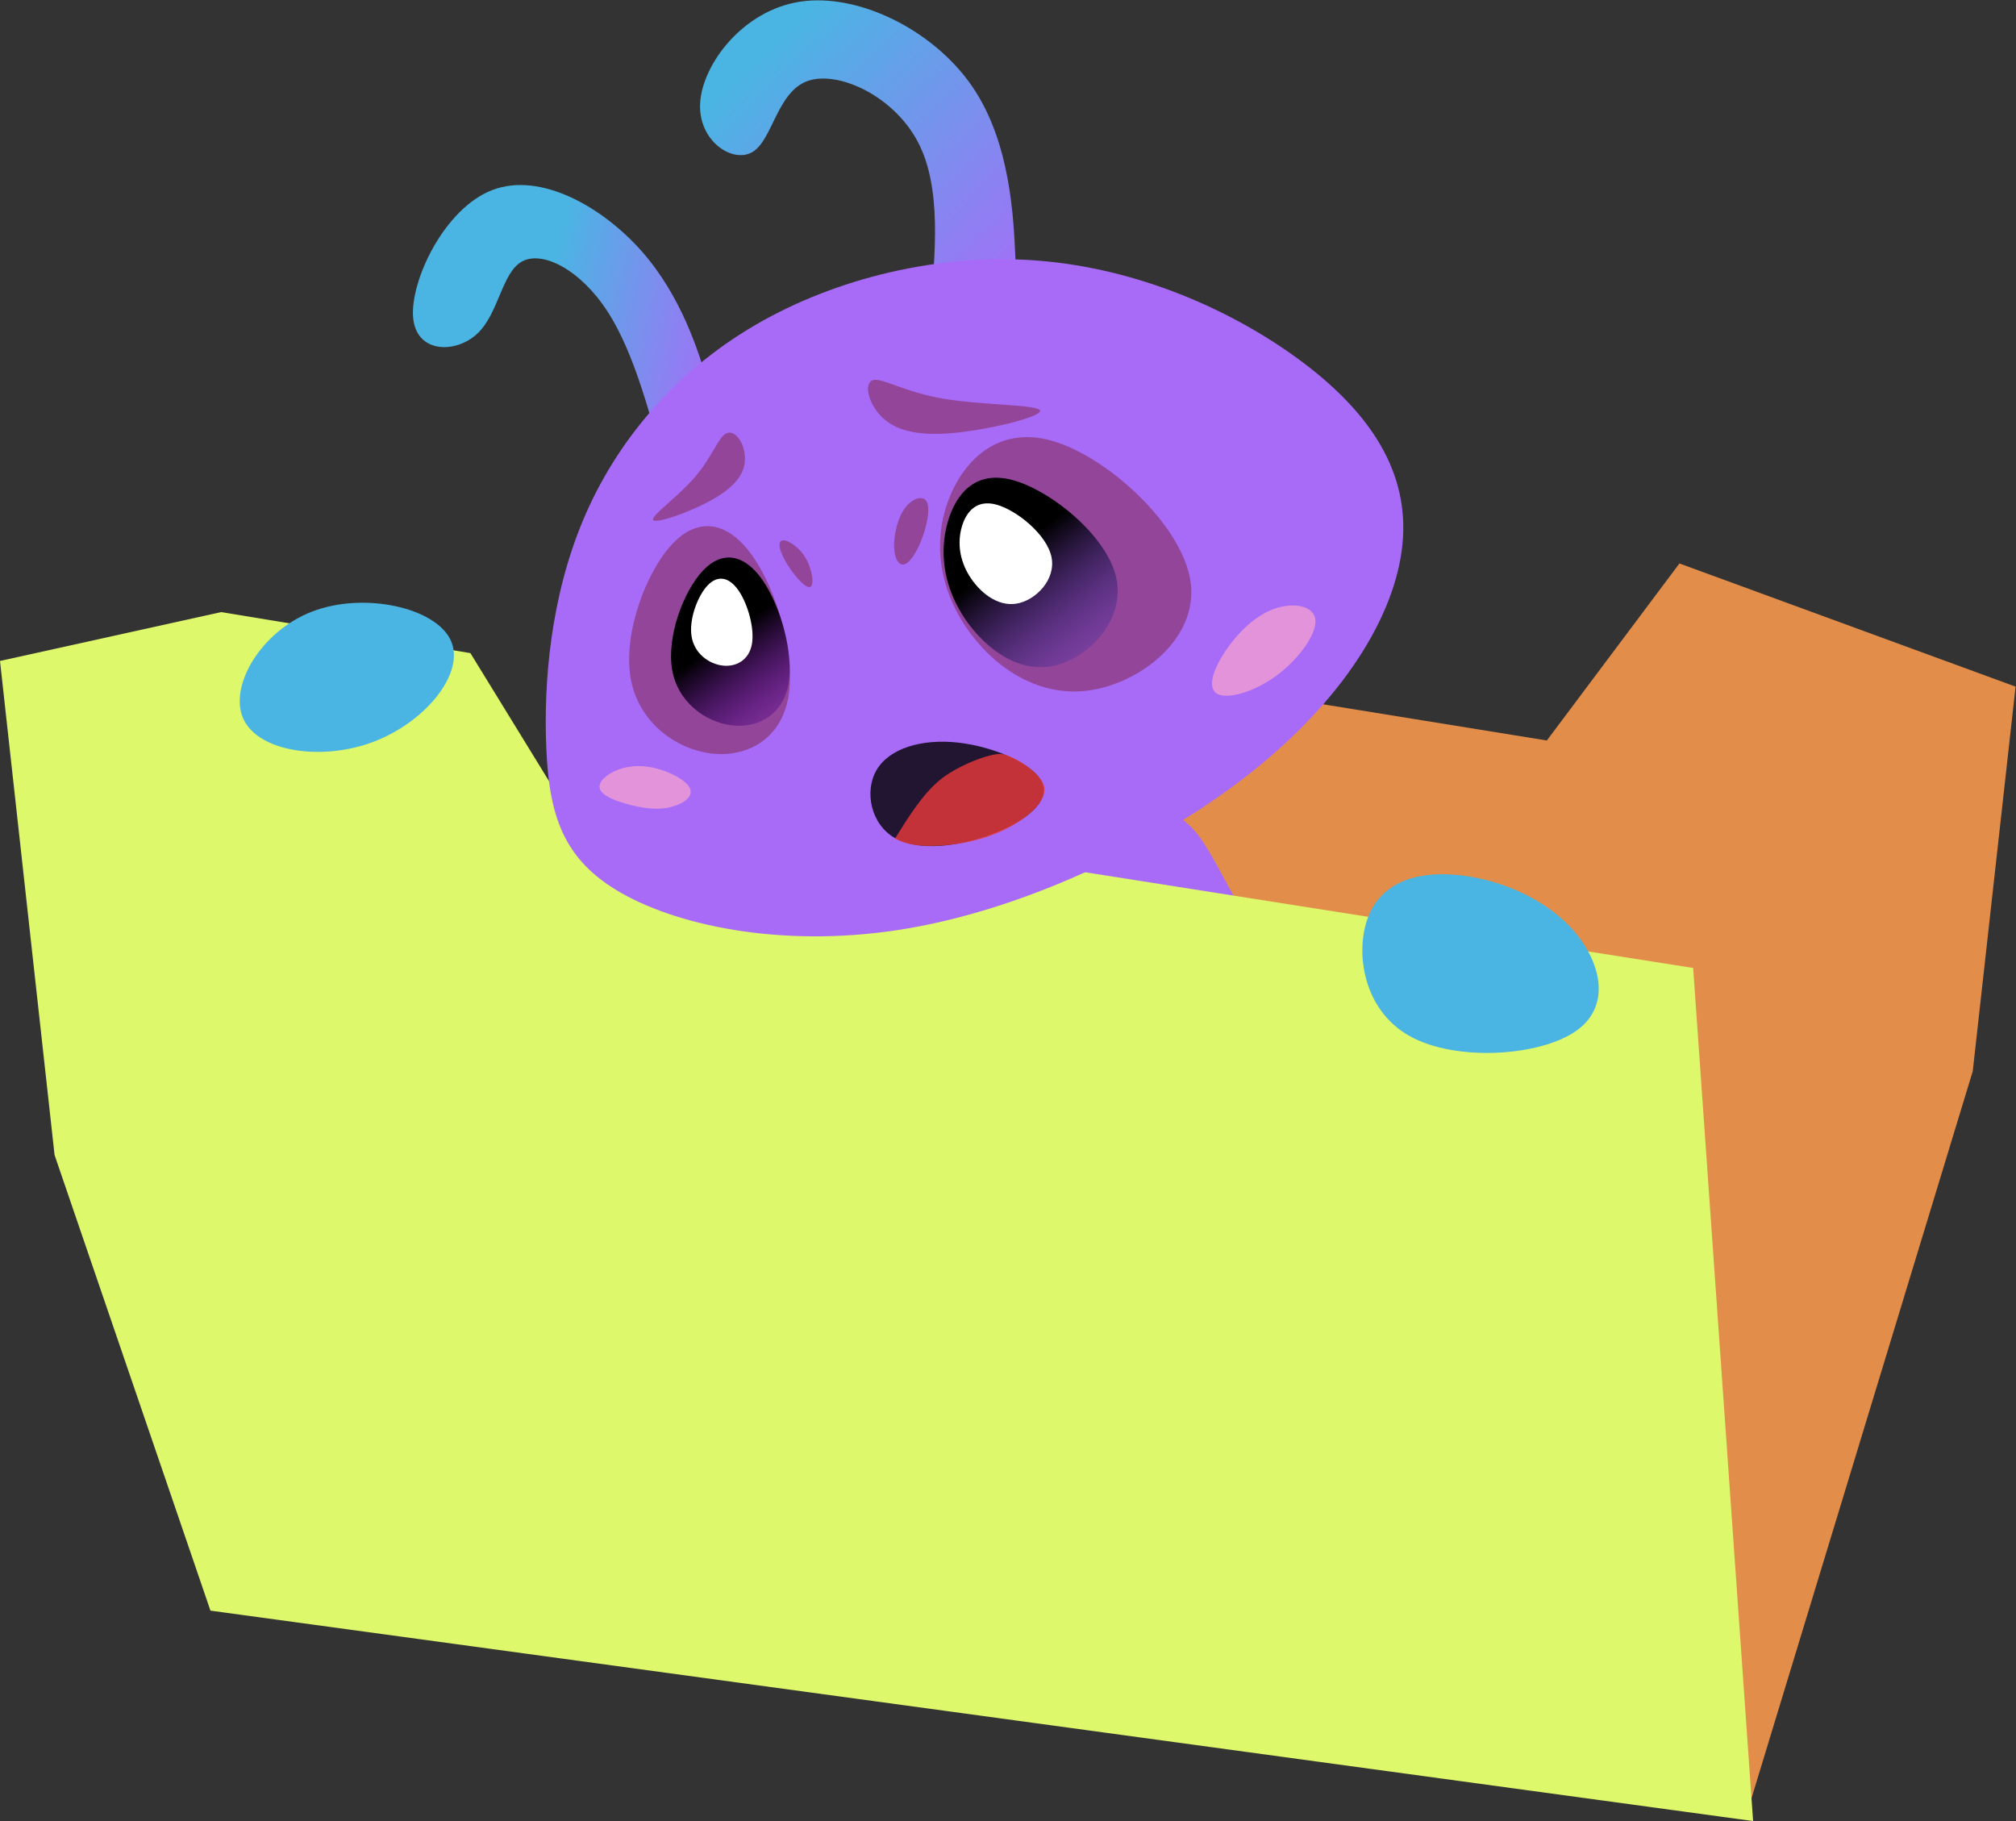<svg width="443.777" height="400.831" viewBox="0 0 925.446 835.886" xml:space="preserve" xmlns:xlink="http://www.w3.org/1999/xlink" xmlns="http://www.w3.org/2000/svg">
  <rect x="0" y="0" width="925.446" height="835.886" fill="#333333" stroke="none"/>
  <defs>
    <linearGradient id="f">
      <stop style="stop-color:#000;stop-opacity:1" offset="0"/>
      <stop style="stop-color:#6f00d4;stop-opacity:0" offset="1"/>
    </linearGradient>
    <linearGradient id="d">
      <stop style="stop-color:#1c88b7;stop-opacity:1" offset="0"/>
      <stop style="stop-color:#a86bf8;stop-opacity:1" offset="1"/>
    </linearGradient>
    <linearGradient id="e">
      <stop style="stop-color:#000;stop-opacity:1" offset="0"/>
      <stop style="stop-color:#6949f6;stop-opacity:0" offset="1"/>
    </linearGradient>
    <linearGradient id="c">
      <stop style="stop-color:#a86bf8;stop-opacity:1" offset="0"/>
      <stop style="stop-color:#4ab5e3;stop-opacity:1" offset="1"/>
    </linearGradient>
    <linearGradient id="b">
      <stop style="stop-color:#4ab5e3;stop-opacity:1" offset="0"/>
      <stop style="stop-color:#a86bf8;stop-opacity:1" offset="1"/>
    </linearGradient>
    <linearGradient id="a">
      <stop style="stop-color:#4ab5e3;stop-opacity:1" offset="0"/>
      <stop style="stop-color:#a86bf8;stop-opacity:1" offset="1"/>
    </linearGradient>
    <linearGradient xlink:href="#a" id="k" x1="-174.839" y1="122.803" x2="-42.616" y2="13.162" gradientUnits="userSpaceOnUse" gradientTransform="matrix(-.804 -1.01 -1.258 .671 947.229 259.712)"/>
    <linearGradient xlink:href="#b" id="h" x1="52.153" y1="-384.129" x2="-26.997" y2="-219.851" gradientUnits="userSpaceOnUse" gradientTransform="matrix(1.05 .055 -.048 .976 -42.87 41.611)"/>
    <linearGradient xlink:href="#c" id="g" x1="73.443" y1="-222.572" x2="138.181" y2="-285.814" gradientUnits="userSpaceOnUse" gradientTransform="matrix(1.102 .329 -.296 1.074 -82.146 38.134)"/>
    <linearGradient xlink:href="#e" id="j" x1="-10.044" y1="-108.363" x2="-65.375" y2="-24.973" gradientUnits="userSpaceOnUse" gradientTransform="matrix(.99 -.137 .147 .876 -37.268 -7.308)"/>
    <linearGradient xlink:href="#f" id="i" x1="116.268" y1="-115.475" x2="99.922" y2="-48.88" gradientUnits="userSpaceOnUse"/>
  </defs>
  <path style="display:inline;fill:#e38d4a;fill-rule:evenodd;stroke:none;stroke-width:2.085px;stroke-linecap:butt;stroke-linejoin:miter;stroke-opacity:1" d="m371.061 456.382 449.841 62.934 70.368-81.26 178.388 56.542-22.729 176.516-118.918 337.985-787.431-89.845c82.12-156.439 123.541-322.745 230.48-462.873Z" transform="matrix(.865 0 0 1 0 -179.422)"/>
  <path style="display:inline;fill:#a86bf8;fill-opacity:1;fill-rule:evenodd;stroke:none;stroke-width:.254px;stroke-linecap:butt;stroke-linejoin:miter;stroke-opacity:1" d="M678.884 621.071c-32.39-32.71-35.927-62.592-58.746-68.456-22.819-5.864-65.552 11.781-58.242 51.136 7.309 39.355 58.638 93.333 117.216 119.367 58.578 26.034 113.59 12.555 109.116-7.158-4.473-19.713-76.953-62.179-109.343-94.889z" transform="matrix(.865 0 0 1 0 -179.422)"/>
  <path style="display:inline;fill:#def86b;fill-opacity:1;fill-rule:evenodd;stroke:none;stroke-width:1.037px;stroke-linecap:butt;stroke-linejoin:miter;stroke-opacity:1" d="m0 482.806 117.367-22.428 132.269 18.823 44.157 62.184 268.333 36.538 336.429 45.81 31.806 391.574-451.52-53.268-367.154-43.315-82.732-209.157Z" transform="matrix(.865 0 0 1 0 -179.422)"/>
  <g style="display:inline">
    <path style="display:inline;fill:url(#g);fill-opacity:1;fill-rule:evenodd;stroke:none;stroke-width:.201px;stroke-linecap:butt;stroke-linejoin:miter;stroke-opacity:1" d="M58.916-186.807c.171-.883.512-2.649 1.412-17.268.901-14.619 2.361-42.087 16.999-67.65 14.637-25.563 42.449-49.211 69.887-46.022 27.438 3.189 54.494 33.21 57.657 50.526 3.163 17.316-17.562 21.92-31.345 14.847-13.783-7.073-20.612-25.822-32.6-28.612-11.988-2.789-29.132 10.387-37.821 33.24-8.689 22.853-8.922 55.371-9.156 87.894-11.734-8.691-23.468-17.381-29.336-21.727-5.868-4.346-5.868-4.346-5.697-5.229z" transform="matrix(-.833 .203 .232 .925 422.296 351.282)"/>
    <path style="fill:url(#h);fill-opacity:1;fill-rule:evenodd;stroke:none;stroke-width:.225px;stroke-linecap:butt;stroke-linejoin:miter;stroke-opacity:1" d="M-103.071-204.42c-8.073-.251-8.137-2.261-12.435-21.286-4.297-19.025-12.826-55.06-.009-85.927 12.818-30.867 46.982-56.555 78.024-59.111 31.042-2.557 58.959 18.017 65.285 35.716 6.326 17.699-8.935 32.516-20.835 29.098-11.9-3.418-20.434-25.075-37.495-26.857-17.061-1.782-42.649 16.311-49.452 40.56-6.804 24.249 5.174 54.645 17.153 85.044-16.082 1.507-32.163 3.013-40.236 2.762z" transform="matrix(-.833 .203 .232 .925 422.296 351.282)"/>
    <path style="fill:#a86bf8;fill-opacity:1;fill-rule:evenodd;stroke:none;stroke-width:.265px;stroke-linecap:butt;stroke-linejoin:miter;stroke-opacity:1" d="M142.947-153.114c-27.016-32.533-66.234-58.532-114.49-71.467-48.257-12.935-105.539-12.804-155.727 2.097-50.187 14.9-93.249 44.556-121.915 75.37-28.666 30.814-42.914 62.762-31.326 95.731 11.588 32.97 48.998 66.933 106.534 91.26 57.536 24.327 135.127 38.985 200.39 35.1C91.674 71.091 144.563 48.66 171.365 25.993c26.802-22.667 27.505-45.562 20.453-76.542-7.052-30.98-21.856-70.032-48.872-102.564Z" transform="matrix(-.833 .203 .232 .925 422.296 351.282)"/>
    <path style="display:inline;fill:#f19ed1;fill-opacity:.8;fill-rule:evenodd;stroke:none;stroke-width:2.17px;stroke-linecap:butt;stroke-linejoin:miter;stroke-opacity:1" d="M-169.954-15.465c-7.634-7.221-19.98-15.105-31.849-17.015-11.869-1.91-23.245 2.151-22.587 9.047.658 6.897 13.345 16.617 26.674 21.807 13.33 5.191 27.286 5.84 32.803 2.888 5.517-2.952 2.593-9.508-5.041-16.728z" transform="matrix(-.833 .203 .232 .925 422.296 351.282)"/>
    <path style="display:inline;fill:#f19ed1;fill-opacity:.8;fill-rule:evenodd;stroke:none;stroke-width:2.595px;stroke-linecap:butt;stroke-linejoin:miter;stroke-opacity:1" d="M122.754-16.463c2.081-5.116 13.071-13.066 23.881-15.342 10.81-2.276 21.434 1.121 22.571 5.282 1.137 4.161-7.214 9.086-14.612 12.503-7.398 3.418-13.831 5.324-20.462 5.139-6.631-.186-13.458-2.467-11.377-7.582z" transform="matrix(-.833 .203 .232 .925 422.296 351.282)"/>
    <path style="display:inline;fill:#000;fill-opacity:.8;fill-rule:evenodd;stroke:none;stroke-width:.235px;stroke-linecap:butt;stroke-linejoin:miter;stroke-opacity:1" d="M34.657-9.099C25.297-17.666 7.362-18.602-10.949-12.638-29.259-6.674-47.933 6.183-49.657 15.832c-1.724 9.65 13.509 16.088 32.21 18.226 18.701 2.137 40.858-.025 51.553-9.208 10.695-9.183 9.911-25.382.551-33.949z" transform="matrix(-.833 .203 .232 .925 433.415 354.751)"/>
    <path style="display:inline;fill:#e93a3a;fill-opacity:.8;fill-rule:evenodd;stroke:none;stroke-width:.235px;stroke-linecap:butt;stroke-linejoin:miter;stroke-opacity:1" d="M34.173 25.197C24.464 16.697 14.373 7.863 3.595 3.034-7.183-1.795-26.377-4.137-32.297-2.254-38.216-.371-52.284 12.325-49.906 19.505c2.378 7.179 16.702 12.893 31.013 14.805 14.311 1.912 28.588.017 37.43-2.136 8.843-2.153 12.24-4.566 15.636-6.977z" transform="matrix(-.833 .203 .232 .925 433.415 354.751)"/>
    <g style="display:inline">
      <path style="display:inline;fill:#761111;fill-opacity:.409;fill-rule:evenodd;stroke:none;stroke-width:.383px;stroke-linecap:butt;stroke-linejoin:miter;stroke-opacity:1" d="M121.139-167.828c-18.332-8.026-32.42-.204-38.398 19.728-5.978 19.932-3.843 51.964 7.369 69.31 11.212 17.346 31.492 19.999 48.754 12.003 17.262-7.996 31.494-26.634 27.33-47.893-4.164-21.26-26.724-45.121-45.055-53.147z" transform="matrix(-.802 .303 .317 .9 459.101 363.889)"/>
      <path style="display:inline;fill:url(#i);fill-opacity:1;fill-rule:evenodd;stroke:none;stroke-width:.283px;stroke-linecap:butt;stroke-linejoin:miter;stroke-opacity:1" d="M110.486-150.582c-13.533-5.925-23.933-.151-28.346 14.563-4.413 14.714-2.837 38.36 5.44 51.165 8.277 12.805 23.248 14.763 35.991 8.86 12.743-5.903 23.249-19.661 20.175-35.355-3.074-15.694-19.727-33.309-33.26-39.233z" transform="matrix(-.802 .303 .317 .9 459.101 363.889)"/>
      <path style="fill:#761111;fill-opacity:.409;fill-rule:evenodd;stroke:none;stroke-width:2.17px;stroke-linecap:butt;stroke-linejoin:miter;stroke-opacity:1" d="M65.475-150.664c-2.585-.006-7.373 5.113-8.904 11.538-1.531 6.425.196 14.152 2.78 14.157 2.585.004 6.028-7.713 7.559-14.136 1.531-6.423 1.15-11.552-1.435-11.559z" transform="matrix(-.802 .303 .317 .9 459.101 363.889)"/>
      <path style="fill:#761111;fill-opacity:.409;fill-rule:evenodd;stroke:none;stroke-width:2.334px;stroke-linecap:butt;stroke-linejoin:miter;stroke-opacity:1" d="M89.501-181.505c13.782 2.59 35.282 2.144 37.128-.06 1.846-2.204-15.566-6.058-28.164-12.21-12.599-6.152-19.02-13.922-23.805-14.521-4.785-.598-7.473 5.676-5.894 12.364 1.579 6.688 6.952 11.837 20.735 14.427z" transform="matrix(-.802 .303 .317 .9 459.101 363.889)"/>
      <path style="display:inline;fill:#fff;fill-opacity:1;fill-rule:evenodd;stroke:none;stroke-width:.146px;stroke-linecap:butt;stroke-linejoin:miter;stroke-opacity:1" d="M110.832-143.092c-7.007-3.068-12.391-.078-14.676 7.54-2.285 7.618-1.469 19.861 2.817 26.491 4.286 6.63 12.037 7.644 18.635 4.588 6.598-3.056 12.038-10.18 10.446-18.306-1.592-8.126-10.214-17.246-17.221-20.313z" transform="matrix(-.802 .303 .317 .9 459.101 363.889)"/>
    </g>
    <g style="display:inline">
      <path style="fill:#761111;fill-opacity:.409;fill-rule:evenodd;stroke:none;stroke-width:2.045px;stroke-linecap:butt;stroke-linejoin:miter;stroke-opacity:1" d="M-4.508-117.458c-1.307-5.598-5.36-12.979-10.418-16.907-5.058-3.928-11.12-4.401-12.378-1.06-1.259 3.341 2.286 10.495 6.625 16.33 4.339 5.835 9.471 10.352 12.755 10.702 3.284.35 4.722-3.467 3.416-9.065z" transform="matrix(-.833 .203 .232 .925 433.934 360.829)"/>
      <path style="fill:#761111;fill-opacity:.409;fill-rule:evenodd;stroke:none;stroke-width:2.245px;stroke-linecap:butt;stroke-linejoin:miter;stroke-opacity:1" d="M-13.844-181.954c-4.053 7.603-12.893 14.053-32.795 17.235-19.903 3.182-50.78 3.083-51.487.045-.708-3.039 28.762-9.008 48.284-16.561 19.523-7.553 29.029-16.667 34.164-16.859 5.134-.191 5.888 8.537 1.835 16.14z" transform="matrix(-.833 .203 .232 .925 433.934 360.829)"/>
      <path style="display:inline;fill:#761111;fill-opacity:.409;fill-rule:evenodd;stroke:none;stroke-width:.347px;stroke-linecap:butt;stroke-linejoin:miter;stroke-opacity:1" d="M-37.875-132.023c-12.661-17.453-35.762-30.954-62.44-17.345-26.678 13.609-56.926 54.319-53.673 81.876 3.253 27.557 40.01 41.956 67.797 39.051 27.787-2.905 46.602-23.112 54.9-43.919 8.298-20.807 6.077-42.211-6.584-59.664z" transform="matrix(-.833 .203 .232 .925 433.934 360.829)"/>
      <path style="display:inline;fill:url(#j);fill-opacity:1;fill-rule:evenodd;stroke:none;stroke-width:.249px;stroke-linecap:butt;stroke-linejoin:miter;stroke-opacity:1" d="M-35.412-122.797c-7.817-12.45-21.159-21.782-39.564-12.575-18.405 9.207-41.867 36.945-40.943 57.847.924 20.902 26.228 34.96 45.78 33.539 19.552-1.42 33.337-18.319 39.087-34.557 5.75-16.238 3.458-31.805-4.359-44.254z" transform="matrix(-.833 .203 .232 .925 433.934 360.829)"/>
      <path style="display:inline;fill:#fff;fill-opacity:1;fill-rule:evenodd;stroke:none;stroke-width:.133px;stroke-linecap:butt;stroke-linejoin:miter;stroke-opacity:1" d="M-42.191-119.111c-4.156-6.618-11.248-11.579-21.033-6.685-9.784 4.894-22.257 19.64-21.766 30.752.491 11.112 13.943 18.585 24.337 17.83 10.394-.755 17.722-9.739 20.779-18.371 3.057-8.632 1.838-16.908-2.317-23.526z" transform="matrix(-.833 .203 .232 .925 433.934 360.829)"/>
    </g>
  </g>
  <path style="display:inline;fill:url(#k);fill-opacity:1;fill-rule:evenodd;stroke:none;stroke-width:.356px;stroke-linecap:butt;stroke-linejoin:miter;stroke-opacity:0" d="M833.545 605.116c15.816 14.647 22.216 35.606 3.09 47.385-19.125 11.78-63.739 14.359-88.336 2.594-24.597-11.765-29.142-37.866-22.636-53.805 6.507-15.939 24.057-21.694 45.451-20.414 21.394 1.28 46.614 9.594 62.43 24.24z" transform="matrix(.865 0 0 1 0 -179.422)"/>
  <path style="display:inline;fill:#4ab5e3;fill-rule:evenodd;stroke:none;stroke-width:3.212px;stroke-linecap:butt;stroke-linejoin:miter;stroke-opacity:1" d="M239.105 473.148c-8.223-14.918-45.956-22.159-73.414-13.029s-44.629 34.627-36.403 49.546c8.225 14.919 41.845 19.254 69.298 10.125 27.453-9.129 48.742-31.723 40.519-46.641z" transform="matrix(.865 0 0 1 0 -179.422)"/>
</svg>
